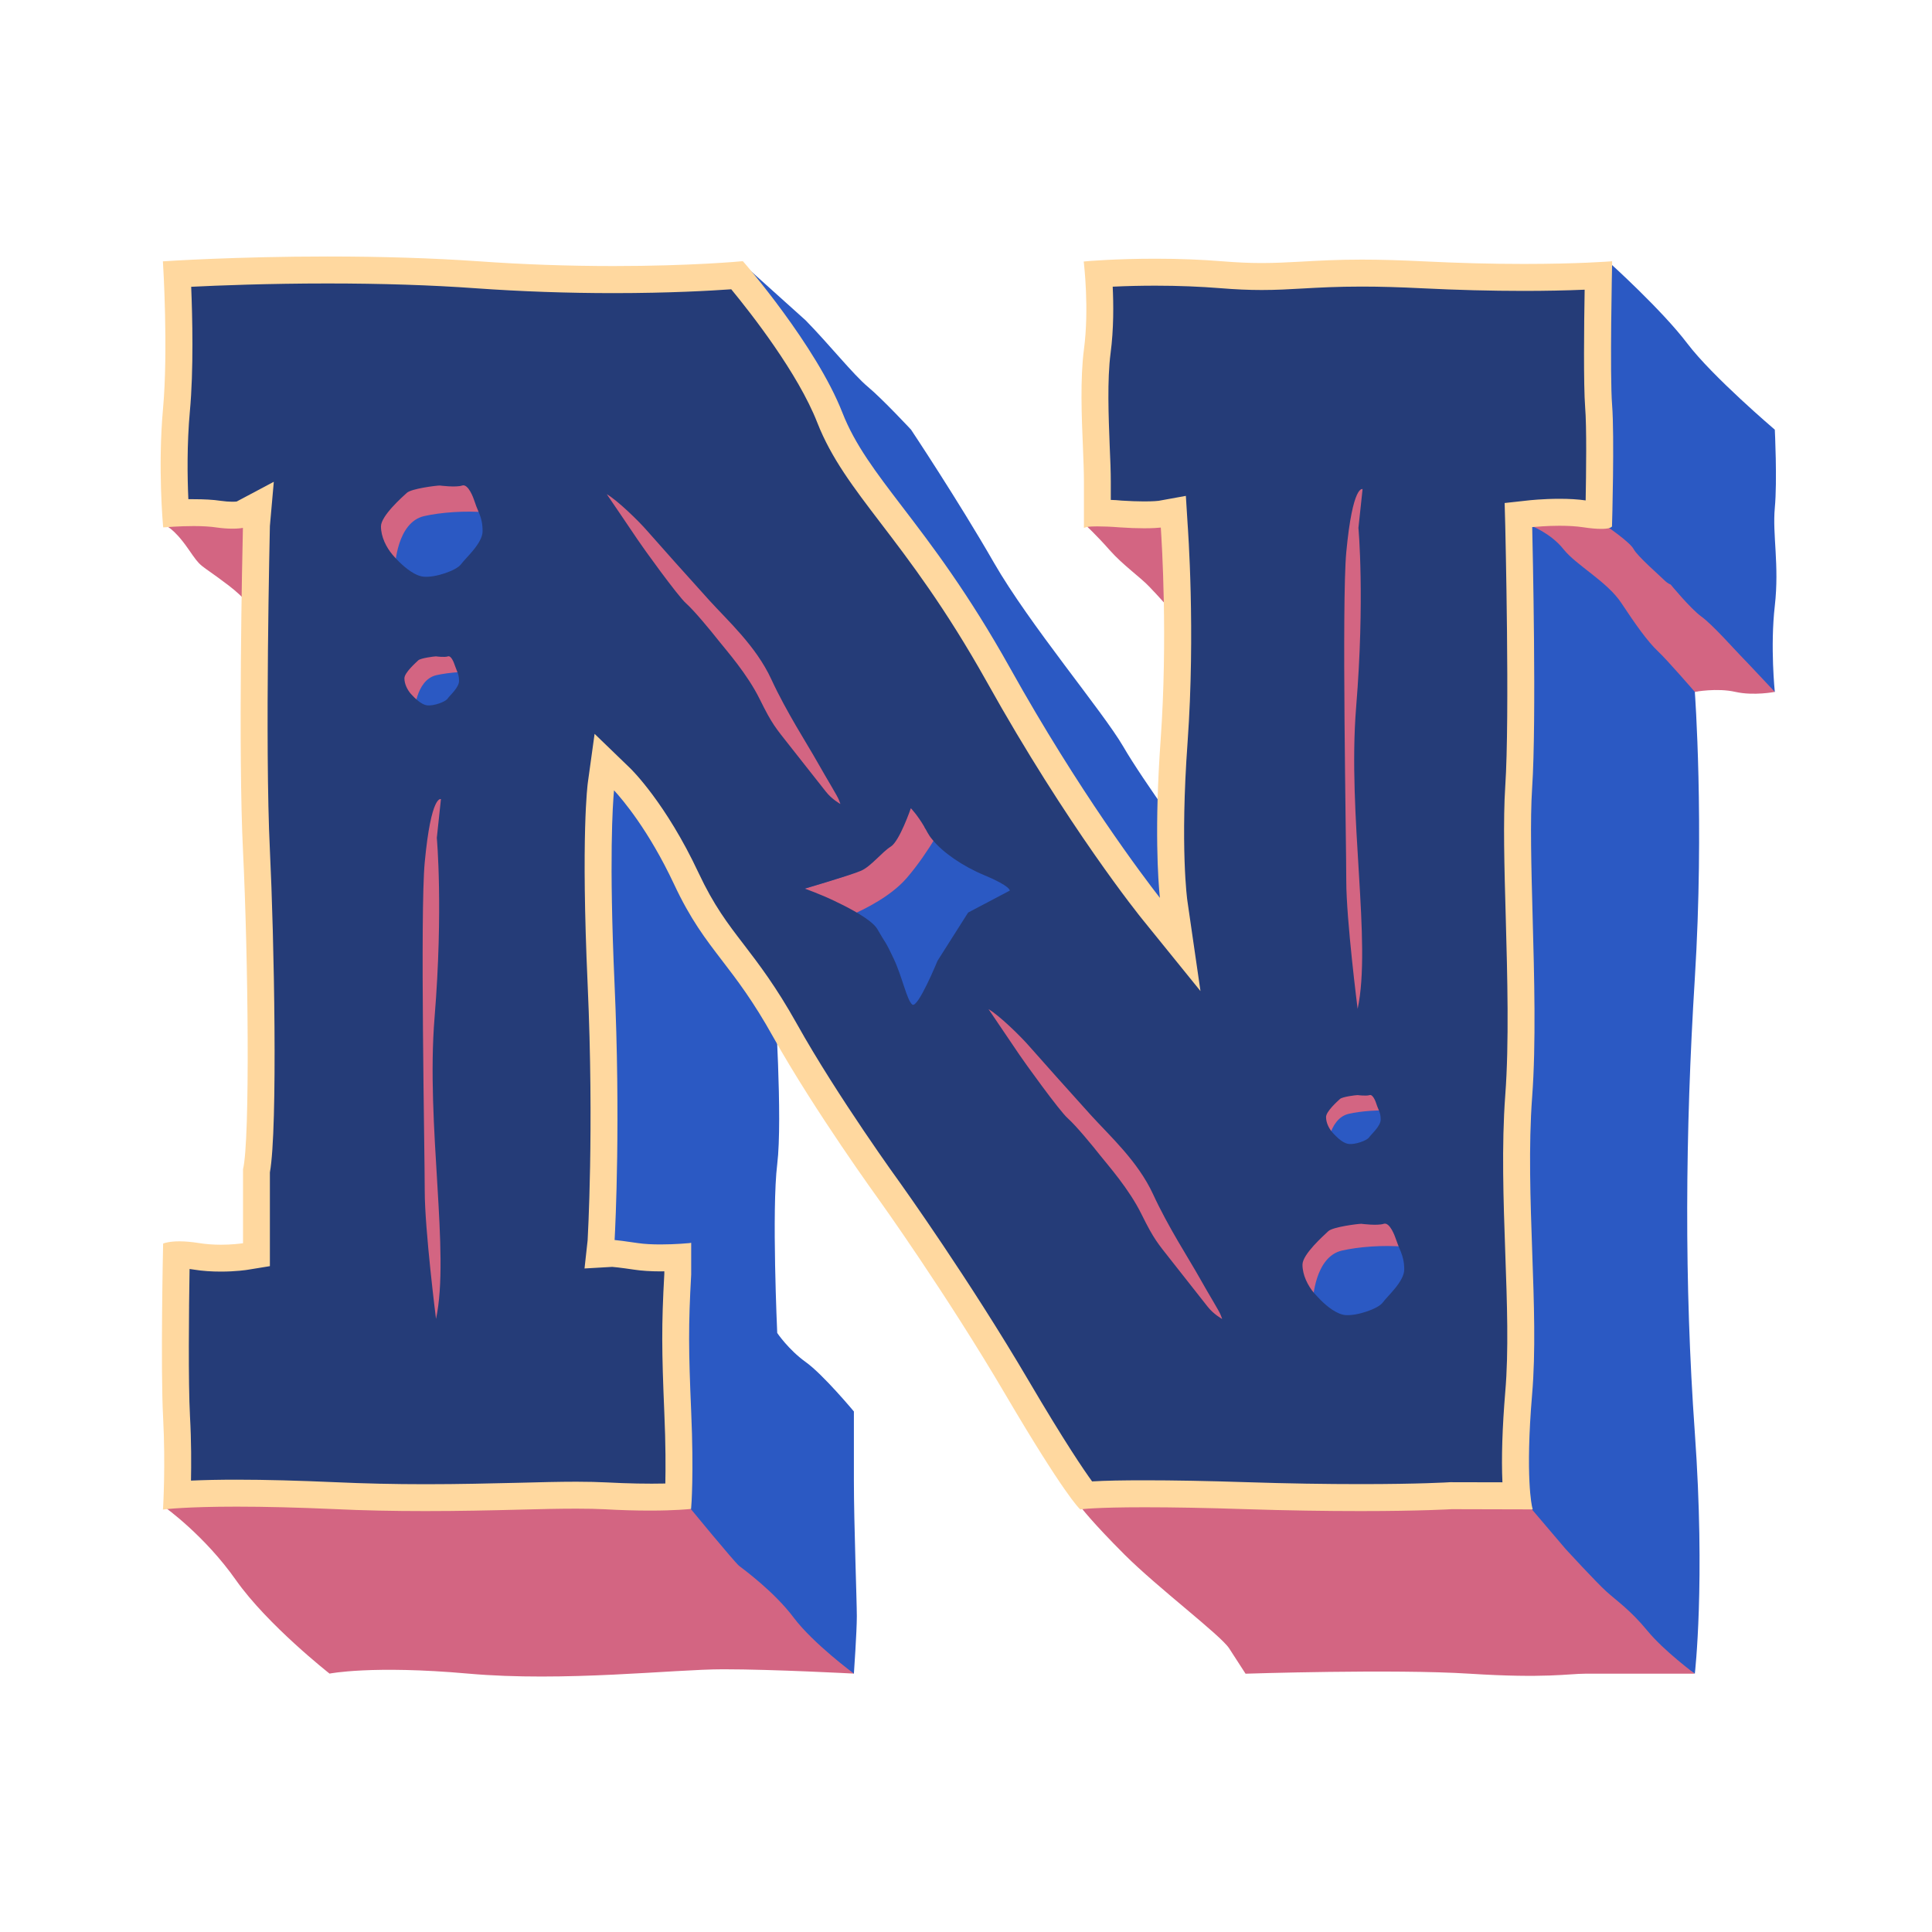 <svg xmlns="http://www.w3.org/2000/svg" xmlns:xlink="http://www.w3.org/1999/xlink" width="100" zoomAndPan="magnify" viewBox="0 0 75 75" height="100" preserveAspectRatio="xMidYMid meet" version="1.0"><defs><clipPath id="id1"><path d="M 6.098 15 L 69 15 L 69 65.309 L 6.098 65.309 Z M 6.098 15 " clip-rule="nonzero"/></clipPath><clipPath id="id2"><path d="M 6.098 10 L 63 10 L 63 59 L 6.098 59 Z M 6.098 10 " clip-rule="nonzero"/></clipPath><clipPath id="id3"><path d="M 6.098 9.809 L 63 9.809 L 63 59 L 6.098 59 Z M 6.098 9.809 " clip-rule="nonzero"/></clipPath></defs><path fill="#2b59c3" d="M 68.898 23.516 C 68.715 25.105 68.898 26.859 68.898 26.859 L 67.281 26.41 L 65.793 26.859 C 65.793 26.859 66.168 31.945 65.793 37.973 C 65.418 44 65.379 49.809 65.793 55.621 C 66.207 61.43 65.793 64.973 65.793 64.973 L 57.695 59.875 L 56.738 55.812 L 56.629 53.93 L 48.418 53.93 L 48.418 41.105 L 55.863 41.105 L 55.652 37.598 L 55.832 18.793 L 62.508 10.223 C 62.508 10.223 64.52 12.039 65.5 13.332 C 66.477 14.621 68.898 16.68 68.898 16.68 C 68.898 16.68 68.996 18.664 68.898 19.715 C 68.801 20.766 69.078 21.926 68.898 23.516 Z M 38.582 21.84 C 37.203 19.438 35.367 16.68 35.367 16.68 C 35.367 16.68 34.266 15.496 33.691 15.016 C 33.117 14.535 32.188 13.367 31.273 12.434 L 28.809 10.219 L 28.477 11.715 L 39.246 32.137 L 34.508 26.523 L 27.664 32.289 L 35.938 42.094 L 42.781 36.328 L 41.941 35.332 L 46.305 35.961 L 46.426 33.113 C 46.426 33.113 44.391 30.34 43.602 28.977 C 42.809 27.617 39.965 24.246 38.582 21.84 Z M 33.148 54.793 C 33.148 54.793 31.945 53.348 31.273 52.871 C 30.605 52.391 30.172 51.746 30.172 51.746 C 30.172 51.746 29.953 46.965 30.172 45.191 C 30.387 43.426 30.074 38.738 30.074 38.738 L 24 27.547 L 21.605 35.77 L 23.188 52.988 L 27.434 61.98 L 33.148 64.973 C 33.148 64.973 33.262 63.344 33.262 62.746 C 33.262 62.148 33.148 59.137 33.148 57.484 C 33.148 55.836 33.148 54.793 33.148 54.793 Z M 21.949 15.98 L 12.996 15.98 L 12.996 28.805 L 21.945 28.805 L 21.945 15.98 Z M 21.949 15.98 " fill-opacity="1" fill-rule="nonzero"/><g clip-path="url(#id1)"><path fill="#d36582" d="M 35.211 34.07 C 34.617 34.766 33.621 35.281 32.918 35.578 C 32.645 35.422 32.348 35.273 32.074 35.145 C 31.496 34.867 30.812 34.621 30.812 34.621 C 30.812 34.621 32.82 34.035 33.246 33.852 C 33.672 33.66 34.145 33.047 34.523 32.809 C 34.902 32.574 35.391 31.156 35.391 31.156 C 35.391 31.156 35.672 31.441 35.977 31.965 C 35.977 31.969 35.973 31.969 35.973 31.969 C 36.02 32.047 36.066 32.121 36.113 32.211 C 36.164 32.309 36.234 32.41 36.32 32.512 C 36.023 33 35.641 33.57 35.211 34.07 Z M 15.324 22.027 L 15.336 21.984 C 15.336 21.984 15.402 20.277 16.465 20.035 C 17.094 19.891 18.062 19.816 18.887 19.891 C 18.844 19.781 18.797 19.68 18.754 19.566 C 18.633 19.238 18.633 19.238 18.633 19.238 C 18.633 19.238 18.398 18.539 18.121 18.633 C 17.844 18.727 17.129 18.633 17.129 18.633 C 16.973 18.633 15.859 18.773 15.66 18.957 C 15.465 19.145 14.512 19.984 14.512 20.449 C 14.512 20.914 14.75 21.383 15.027 21.707 C 15.105 21.801 15.207 21.91 15.324 22.027 Z M 53.625 42.164 C 53.41 42.238 52.867 42.164 52.867 42.164 C 52.746 42.164 51.898 42.273 51.746 42.414 C 51.59 42.559 50.863 43.199 50.863 43.555 C 50.863 43.91 51.047 44.266 51.262 44.516 C 51.316 44.586 51.398 44.672 51.488 44.762 L 51.496 44.73 C 51.496 44.73 51.547 43.426 52.359 43.238 C 52.84 43.129 53.578 43.07 54.207 43.129 C 54.176 43.043 54.141 42.965 54.109 42.879 C 54.016 42.625 54.016 42.625 54.016 42.625 C 54.016 42.625 53.836 42.094 53.625 42.164 Z M 18.203 25.137 C 17.992 25.207 17.445 25.137 17.445 25.137 C 17.324 25.137 16.477 25.246 16.324 25.387 C 16.172 25.531 15.445 26.168 15.445 26.527 C 15.445 26.883 15.629 27.238 15.84 27.488 C 15.898 27.559 15.977 27.645 16.066 27.73 L 16.078 27.699 C 16.078 27.699 16.125 26.398 16.938 26.211 C 17.418 26.102 18.16 26.043 18.789 26.098 C 18.754 26.016 18.719 25.938 18.688 25.852 C 18.598 25.598 18.598 25.598 18.598 25.598 C 18.598 25.598 18.418 25.066 18.203 25.137 Z M 54.871 17.457 L 49.781 17.457 L 49.781 39.887 L 54.871 39.887 Z M 19.305 29.785 L 14.219 29.785 L 14.219 52.816 L 19.305 52.816 Z M 50.223 49.449 C 50.316 49.738 50.477 50.008 50.656 50.219 C 50.73 50.309 50.836 50.422 50.953 50.535 L 50.965 50.492 C 50.965 50.492 51.031 48.789 52.094 48.547 C 52.723 48.402 53.691 48.324 54.512 48.398 C 54.469 48.289 54.422 48.188 54.383 48.074 C 54.262 47.746 54.262 47.746 54.262 47.746 C 54.262 47.746 54.027 47.047 53.746 47.141 C 53.469 47.234 52.758 47.141 52.758 47.141 C 52.598 47.141 51.488 47.281 51.289 47.469 C 51.09 47.652 50.141 48.492 50.141 48.957 C 50.141 48.969 50.141 48.973 50.141 48.984 L 41.863 36.805 L 35.098 41.398 L 43.617 53.93 Z M 36.543 28.719 L 27.371 15.227 L 20.605 19.816 L 29.777 33.309 Z M 67.559 25.441 C 67.367 25.25 66.48 24.246 66.051 23.938 C 65.621 23.625 64.855 22.691 64.855 22.691 C 64.855 22.691 64.758 22.668 64.613 22.527 C 64.473 22.383 63.562 21.594 63.418 21.316 C 63.273 21.043 62.387 20.441 62.387 20.441 L 60.93 20.18 L 59.402 20.395 C 59.402 20.395 60.188 20.684 60.691 21.316 C 61.191 21.949 62.387 22.57 62.941 23.41 C 63.492 24.246 63.969 24.914 64.352 25.273 C 64.734 25.633 65.793 26.859 65.793 26.859 C 65.793 26.859 66.648 26.695 67.367 26.859 C 68.086 27.02 68.898 26.859 68.898 26.859 C 68.898 26.859 67.75 25.633 67.559 25.441 Z M 43.074 21.352 C 43.602 21.949 44.27 22.406 44.629 22.789 C 44.988 23.168 45.371 23.574 45.492 23.793 C 45.609 24.008 45.922 23.48 46.09 22.332 C 46.258 21.188 46.305 18.961 46.305 18.961 L 44.652 18.793 L 42.152 20.395 C 42.152 20.395 42.547 20.754 43.074 21.352 Z M 63.945 63.297 C 63.297 62.508 62.758 62.141 62.363 61.785 C 61.969 61.43 60.785 60.141 60.785 60.141 L 59.402 58.516 C 59.402 58.516 58.633 56.875 56.117 56.875 C 53.605 56.875 48.293 56.586 45.852 56.586 C 43.41 56.586 41.965 58.516 41.965 58.516 C 41.965 58.516 42.367 59.062 43.66 60.355 C 44.953 61.645 47.379 63.473 47.715 63.988 C 48.051 64.504 48.352 64.973 48.352 64.973 C 48.352 64.973 54.105 64.785 57.051 64.973 C 59.992 65.16 60.891 64.973 61.535 64.973 C 62.184 64.973 62.973 64.973 63.078 64.973 C 63.188 64.973 64.262 64.973 64.262 64.973 L 65.789 64.973 C 65.793 64.973 64.59 64.086 63.945 63.297 Z M 30.809 62.793 C 30.055 61.789 28.871 60.926 28.691 60.785 C 28.512 60.641 26.758 58.508 26.758 58.508 C 26.758 58.508 23.664 56.586 23.09 56.586 C 22.516 56.586 8.551 57.52 8.551 57.52 L 6.402 58.512 C 6.402 58.512 7.941 59.605 9.16 61.34 C 10.383 63.078 12.793 64.969 12.793 64.969 C 12.793 64.969 14.438 64.637 18.172 64.969 C 21.906 65.301 26.141 64.801 28.078 64.801 C 30.02 64.801 33.148 64.969 33.148 64.969 C 33.148 64.969 31.562 63.797 30.809 62.793 Z M 7.297 21.293 C 7.867 22.117 7.652 21.797 8.875 22.727 C 10.094 23.66 10.488 24.699 10.488 24.699 L 10.633 19.848 L 8.875 19.465 L 6.402 20.395 C 6.402 20.395 6.723 20.469 7.297 21.293 Z M 7.297 21.293 " fill-opacity="1" fill-rule="nonzero"/></g><g clip-path="url(#id2)"><path fill="#253c78" d="M 62.508 15.734 C 62.414 14.539 62.508 10.223 62.508 10.223 C 62.508 10.223 59.781 10.449 55.258 10.223 C 50.734 9.996 50.23 10.449 47.465 10.223 C 44.703 9.996 42.152 10.223 42.152 10.223 C 42.152 10.223 42.363 11.965 42.152 13.582 C 41.938 15.195 42.152 17.457 42.152 18.711 C 42.152 19.965 42.152 20.395 42.152 20.395 C 42.152 20.395 42.352 20.316 43.48 20.402 C 44.613 20.484 45.133 20.402 45.133 20.402 C 45.133 20.402 45.438 24.438 45.133 28.742 C 44.824 33.043 45.133 35.113 45.133 35.113 C 45.133 35.113 42.285 31.594 39.148 25.984 C 36.016 20.371 33.66 18.672 32.637 16.055 C 31.613 13.438 28.809 10.219 28.809 10.219 C 28.809 10.219 24.434 10.637 18.543 10.219 C 12.656 9.805 6.402 10.215 6.402 10.215 C 6.402 10.215 6.613 13.582 6.402 15.879 C 6.195 18.176 6.402 20.395 6.402 20.395 C 6.402 20.395 7.652 20.289 8.418 20.402 C 9.184 20.516 9.508 20.395 9.508 20.395 C 9.508 20.395 9.301 28.887 9.508 33.047 C 9.711 37.207 9.781 44.285 9.508 45.41 L 9.508 48.328 C 9.508 48.328 8.609 48.473 7.703 48.328 C 6.793 48.184 6.402 48.328 6.402 48.328 C 6.402 48.328 6.301 53.133 6.402 55.023 C 6.504 56.91 6.402 58.516 6.402 58.516 C 6.402 58.516 8.133 58.289 12.965 58.508 C 17.801 58.727 21.367 58.398 23.496 58.516 C 25.629 58.633 26.758 58.508 26.758 58.508 C 26.758 58.508 26.863 57.246 26.758 54.809 C 26.656 52.367 26.648 51.457 26.758 49.477 L 26.758 48.328 C 26.758 48.328 25.578 48.449 24.766 48.328 C 23.953 48.207 23.781 48.207 23.781 48.207 C 23.781 48.207 24.039 43.953 23.781 38.164 C 23.52 32.375 23.781 30.516 23.781 30.516 C 23.781 30.516 25.027 31.723 26.234 34.297 C 27.445 36.875 28.43 37.262 30.078 40.211 C 31.73 43.16 34.18 46.527 34.18 46.527 C 34.18 46.527 36.793 50.172 39.094 54.094 C 41.398 58.012 41.965 58.52 41.965 58.52 C 41.965 58.52 43.051 58.34 48.387 58.512 C 53.723 58.684 56.355 58.512 56.355 58.512 L 59.402 58.52 C 59.402 58.52 59.125 57.414 59.402 54.113 C 59.684 50.816 59.125 46.367 59.402 42.59 C 59.684 38.812 59.219 33.359 59.402 30.586 C 59.586 27.812 59.402 20.398 59.402 20.398 C 59.402 20.398 60.582 20.266 61.477 20.398 C 62.375 20.531 62.508 20.406 62.508 20.406 C 62.508 20.406 62.602 16.93 62.508 15.734 Z M 16.871 39.484 C 16.527 43.68 17.477 48.645 16.926 51.199 C 16.926 51.199 16.488 47.738 16.488 46.23 C 16.488 44.719 16.305 35.406 16.488 33.473 C 16.738 30.82 17.117 31.023 17.117 31.023 L 16.957 32.527 C 16.957 32.527 17.211 35.289 16.871 39.484 Z M 17.375 27.121 C 17.281 27.254 16.836 27.406 16.594 27.383 C 16.418 27.367 16.227 27.215 16.082 27.074 C 16.027 27.02 15.98 26.969 15.941 26.926 C 15.812 26.773 15.699 26.551 15.699 26.332 C 15.699 26.113 16.145 25.723 16.238 25.633 C 16.332 25.547 16.855 25.48 16.926 25.48 C 16.926 25.48 17.262 25.527 17.391 25.48 C 17.523 25.438 17.633 25.766 17.633 25.766 C 17.633 25.766 17.633 25.766 17.691 25.922 C 17.711 25.973 17.73 26.023 17.75 26.074 C 17.789 26.168 17.82 26.27 17.82 26.434 C 17.82 26.688 17.469 26.988 17.375 27.121 Z M 17.902 21.898 C 17.73 22.145 16.898 22.43 16.449 22.387 C 16.125 22.359 15.766 22.074 15.496 21.812 C 15.395 21.711 15.305 21.613 15.238 21.535 C 14.996 21.25 14.789 20.84 14.789 20.434 C 14.789 20.027 15.617 19.293 15.793 19.133 C 15.965 18.969 16.938 18.848 17.074 18.848 C 17.074 18.848 17.699 18.93 17.941 18.848 C 18.184 18.766 18.391 19.375 18.391 19.375 C 18.391 19.375 18.391 19.375 18.492 19.66 C 18.531 19.762 18.57 19.852 18.609 19.945 C 18.68 20.121 18.734 20.316 18.734 20.621 C 18.734 21.09 18.078 21.656 17.902 21.898 Z M 29.496 27.148 C 29.012 26.164 28.191 25.242 27.891 24.863 C 27.594 24.484 26.945 23.699 26.633 23.422 C 26.316 23.145 24.914 21.199 24.75 20.945 C 24.582 20.691 23.555 19.184 23.555 19.184 C 23.969 19.426 24.785 20.215 25.125 20.609 C 25.465 21 26.812 22.508 27.535 23.305 C 28.258 24.102 29.348 25.082 29.941 26.367 C 30.535 27.652 31.328 28.867 31.727 29.578 C 32.125 30.285 32.508 30.895 32.566 31.055 C 32.625 31.211 32.625 31.211 32.625 31.211 C 32.625 31.211 32.293 31.031 32.059 30.73 C 31.824 30.434 31.195 29.633 30.652 28.945 C 30.109 28.254 29.98 28.129 29.496 27.148 Z M 36.395 37.297 C 36.395 37.297 35.629 39.168 35.414 38.996 C 35.203 38.828 35.031 37.934 34.691 37.211 C 34.352 36.488 34.395 36.66 34.055 36.062 C 33.93 35.848 33.559 35.594 33.137 35.355 C 32.891 35.215 32.621 35.082 32.375 34.965 C 31.855 34.715 31.242 34.496 31.242 34.496 C 31.242 34.496 33.047 33.969 33.43 33.801 C 33.816 33.629 34.238 33.078 34.582 32.863 C 34.922 32.652 35.359 31.375 35.359 31.375 C 35.359 31.375 35.613 31.633 35.887 32.105 C 35.887 32.105 35.883 32.105 35.883 32.109 C 35.926 32.176 35.969 32.246 36.008 32.324 C 36.059 32.414 36.117 32.504 36.195 32.594 C 36.594 33.086 37.363 33.625 38.223 33.98 C 39.242 34.406 39.199 34.574 39.199 34.574 L 37.582 35.426 Z M 46.879 50.723 C 46.645 50.426 46.012 49.625 45.473 48.938 C 44.93 48.246 44.801 48.121 44.316 47.141 C 43.832 46.156 43.012 45.234 42.711 44.855 C 42.414 44.477 41.766 43.691 41.453 43.414 C 41.137 43.141 39.738 41.195 39.57 40.941 C 39.402 40.688 38.375 39.176 38.375 39.176 C 38.789 39.418 39.605 40.211 39.945 40.602 C 40.285 40.992 41.633 42.5 42.355 43.297 C 43.078 44.094 44.168 45.074 44.762 46.359 C 45.355 47.645 46.148 48.859 46.547 49.57 C 46.945 50.281 47.328 50.891 47.387 51.047 C 47.445 51.203 47.445 51.203 47.445 51.203 C 47.445 51.203 47.113 51.023 46.879 50.723 Z M 52.262 21.438 C 52.512 18.785 52.895 18.988 52.895 18.988 L 52.734 20.492 C 52.734 20.492 52.988 23.254 52.645 27.453 C 52.305 31.648 53.254 36.609 52.703 39.164 C 52.703 39.164 52.262 35.707 52.262 34.195 C 52.262 32.684 52.082 23.371 52.262 21.438 Z M 52.016 42.664 C 52.109 42.574 52.633 42.512 52.703 42.512 C 52.703 42.512 53.039 42.555 53.168 42.512 C 53.301 42.469 53.41 42.793 53.41 42.793 C 53.41 42.793 53.41 42.793 53.465 42.949 C 53.484 43 53.508 43.051 53.527 43.102 C 53.566 43.195 53.598 43.297 53.598 43.461 C 53.598 43.715 53.242 44.02 53.148 44.152 C 53.059 44.281 52.609 44.434 52.371 44.41 C 52.195 44.395 52 44.246 51.859 44.102 C 51.801 44.051 51.754 43.996 51.719 43.953 C 51.586 43.801 51.477 43.582 51.477 43.363 C 51.477 43.145 51.922 42.75 52.016 42.664 Z M 53.68 50.562 C 53.508 50.805 52.676 51.09 52.227 51.051 C 51.902 51.02 51.539 50.738 51.273 50.473 C 51.172 50.371 51.082 50.273 51.012 50.195 C 50.77 49.91 50.562 49.5 50.562 49.094 C 50.562 48.688 51.395 47.957 51.566 47.793 C 51.742 47.629 52.711 47.508 52.848 47.508 C 52.848 47.508 53.473 47.59 53.715 47.508 C 53.957 47.426 54.164 48.035 54.164 48.035 C 54.164 48.035 54.164 48.035 54.27 48.324 C 54.305 48.422 54.348 48.512 54.387 48.609 C 54.453 48.785 54.512 48.977 54.512 49.281 C 54.512 49.75 53.855 50.316 53.68 50.562 Z M 53.68 50.562 " fill-opacity="1" fill-rule="nonzero"/></g><g clip-path="url(#id3)"><path fill="#ffd89f" d="M 62.582 15.727 C 62.488 14.547 62.582 10.266 62.582 10.223 L 62.582 10.141 L 62.5 10.148 C 62.488 10.148 61.266 10.246 59.148 10.246 C 57.902 10.246 56.594 10.211 55.262 10.145 C 54.379 10.102 53.598 10.078 52.867 10.078 C 51.883 10.078 51.16 10.121 50.523 10.156 C 50.004 10.184 49.516 10.211 48.977 10.211 C 48.492 10.211 48.016 10.188 47.473 10.145 C 46.656 10.078 45.777 10.043 44.859 10.043 C 43.301 10.043 42.156 10.141 42.145 10.145 L 42.07 10.152 L 42.078 10.227 C 42.078 10.246 42.289 11.984 42.078 13.566 C 41.93 14.703 41.988 16.172 42.039 17.352 C 42.059 17.855 42.078 18.332 42.078 18.707 L 42.078 20.492 L 42.176 20.461 C 42.18 20.461 42.266 20.434 42.598 20.434 C 42.832 20.434 43.125 20.445 43.477 20.473 C 43.812 20.496 44.129 20.508 44.414 20.508 C 44.742 20.508 44.957 20.492 45.062 20.48 C 45.102 21.062 45.336 24.809 45.055 28.73 C 44.812 32.141 44.957 34.168 45.027 34.855 C 44.379 34.023 41.887 30.73 39.215 25.941 C 37.582 23.016 36.164 21.16 35.023 19.668 C 34 18.328 33.191 17.27 32.703 16.023 C 31.688 13.422 28.895 10.199 28.863 10.168 L 28.84 10.141 L 28.801 10.141 C 28.781 10.145 26.824 10.328 23.82 10.328 C 22.059 10.328 20.285 10.266 18.551 10.141 C 16.793 10.02 14.828 9.957 12.715 9.957 C 9.188 9.957 6.426 10.137 6.398 10.141 L 6.324 10.145 L 6.328 10.219 C 6.332 10.25 6.535 13.605 6.328 15.871 C 6.121 18.148 6.328 20.379 6.328 20.402 L 6.336 20.473 L 6.41 20.469 C 6.414 20.469 6.945 20.422 7.516 20.422 C 7.875 20.422 8.176 20.441 8.41 20.477 C 8.629 20.508 8.836 20.523 9.023 20.523 C 9.215 20.523 9.348 20.508 9.43 20.492 C 9.406 21.453 9.242 29.176 9.434 33.051 C 9.633 37.105 9.715 44.246 9.434 45.391 L 9.434 48.262 C 9.301 48.281 8.977 48.32 8.574 48.32 C 8.27 48.32 7.977 48.297 7.715 48.254 C 7.441 48.211 7.191 48.188 6.965 48.188 C 6.57 48.188 6.387 48.258 6.379 48.258 L 6.332 48.277 L 6.332 48.328 C 6.328 48.375 6.23 53.156 6.332 55.027 C 6.43 56.891 6.332 58.496 6.332 58.512 L 6.324 58.602 L 6.414 58.59 C 6.422 58.59 7.219 58.488 9.184 58.488 C 10.297 58.488 11.566 58.52 12.965 58.582 C 14.113 58.637 15.277 58.66 16.516 58.66 C 17.859 58.66 19.066 58.633 20.129 58.605 C 20.98 58.582 21.715 58.566 22.371 58.566 C 22.812 58.566 23.18 58.574 23.492 58.59 C 24.098 58.625 24.684 58.641 25.227 58.641 C 26.227 58.641 26.762 58.582 26.766 58.582 L 26.828 58.574 L 26.832 58.516 C 26.836 58.504 26.938 57.219 26.832 54.805 C 26.73 52.414 26.719 51.48 26.832 49.477 L 26.832 48.246 L 26.75 48.258 C 26.746 48.258 26.223 48.309 25.641 48.309 C 25.305 48.309 25.012 48.293 24.773 48.258 C 24.23 48.176 23.973 48.148 23.859 48.137 C 23.891 47.543 24.094 43.473 23.855 38.16 C 23.641 33.352 23.785 31.238 23.836 30.68 C 24.164 31.035 25.184 32.23 26.168 34.328 C 26.809 35.695 27.379 36.438 28.035 37.293 C 28.598 38.027 29.238 38.859 30.012 40.25 C 31.648 43.168 34.094 46.535 34.117 46.57 C 34.145 46.605 36.754 50.258 39.027 54.129 C 41.312 58.016 41.891 58.551 41.914 58.574 L 41.941 58.598 L 41.977 58.59 C 41.98 58.59 42.496 58.512 44.434 58.512 C 45.52 58.512 46.852 58.535 48.383 58.586 C 49.961 58.637 51.453 58.66 52.824 58.66 C 55.164 58.66 56.348 58.586 56.355 58.586 L 59.5 58.594 L 59.477 58.5 C 59.473 58.488 59.203 57.363 59.477 54.121 C 59.617 52.484 59.551 50.594 59.48 48.59 C 59.41 46.578 59.336 44.5 59.477 42.594 C 59.633 40.52 59.559 37.895 59.496 35.578 C 59.445 33.652 59.395 31.836 59.477 30.59 C 59.652 27.984 59.496 21.223 59.48 20.461 C 59.641 20.449 60.066 20.41 60.539 20.41 C 60.895 20.41 61.207 20.43 61.465 20.469 C 61.742 20.512 61.977 20.531 62.16 20.531 C 62.449 20.531 62.535 20.48 62.555 20.457 L 62.578 20.438 L 62.578 20.406 C 62.582 20.367 62.676 16.914 62.582 15.727 Z M 58.434 20.418 C 58.434 20.492 58.613 27.84 58.434 30.52 C 58.348 31.816 58.398 33.66 58.453 35.609 C 58.516 37.898 58.586 40.496 58.434 42.516 C 58.289 44.477 58.363 46.582 58.434 48.625 C 58.504 50.594 58.57 52.457 58.434 54.031 C 58.32 55.414 58.281 56.594 58.324 57.543 L 56.359 57.539 L 56.293 57.539 C 56.246 57.543 55.094 57.613 52.824 57.613 C 51.465 57.613 49.98 57.59 48.418 57.539 C 46.871 57.488 45.531 57.465 44.434 57.465 C 43.59 57.465 42.906 57.477 42.395 57.508 C 42.074 57.066 41.34 55.992 39.934 53.602 C 37.625 49.672 34.992 45.992 34.965 45.953 C 34.941 45.922 32.516 42.578 30.93 39.738 C 30.117 38.285 29.453 37.422 28.867 36.656 C 28.246 35.848 27.711 35.148 27.117 33.883 C 25.848 31.176 24.512 29.867 24.457 29.816 L 23.082 28.488 L 22.82 30.379 C 22.809 30.457 22.551 32.402 22.812 38.207 C 23.066 43.863 22.812 48.105 22.812 48.145 L 22.691 49.242 L 23.766 49.18 C 23.82 49.184 24.043 49.203 24.625 49.289 C 24.91 49.332 25.254 49.355 25.648 49.355 C 25.695 49.355 25.742 49.355 25.789 49.352 L 25.789 49.445 C 25.676 51.477 25.688 52.422 25.789 54.848 C 25.844 56.086 25.84 57.012 25.828 57.59 C 25.148 57.605 24.367 57.59 23.551 57.547 C 23.219 57.531 22.832 57.52 22.375 57.52 C 21.703 57.52 20.961 57.539 20.105 57.562 C 19.047 57.586 17.848 57.617 16.516 57.617 C 15.293 57.617 14.148 57.59 13.012 57.539 C 11.602 57.477 10.312 57.441 9.184 57.441 C 8.527 57.441 7.934 57.453 7.414 57.477 C 7.426 56.867 7.43 55.957 7.375 54.973 C 7.305 53.652 7.332 50.863 7.359 49.262 C 7.422 49.27 7.484 49.277 7.547 49.289 C 7.867 49.34 8.211 49.363 8.574 49.363 C 9.152 49.363 9.582 49.301 9.66 49.285 L 10.477 49.152 L 10.477 45.512 C 10.789 43.797 10.641 36.344 10.477 33 C 10.277 28.922 10.477 20.504 10.477 20.422 L 10.629 18.703 L 9.188 19.469 C 9.152 19.473 9.098 19.477 9.02 19.477 C 8.887 19.477 8.73 19.465 8.562 19.441 C 8.277 19.398 7.926 19.379 7.512 19.379 C 7.445 19.379 7.379 19.379 7.312 19.379 C 7.273 18.52 7.254 17.25 7.371 15.965 C 7.52 14.359 7.469 12.277 7.422 11.133 C 8.441 11.082 10.418 11.004 12.715 11.004 C 14.805 11.004 16.742 11.066 18.473 11.191 C 20.234 11.316 22.031 11.379 23.82 11.379 C 25.988 11.379 27.598 11.285 28.387 11.23 C 29.16 12.168 30.977 14.488 31.727 16.406 C 32.27 17.789 33.117 18.902 34.191 20.309 C 35.309 21.773 36.699 23.594 38.301 26.457 C 41.441 32.086 44.254 35.578 44.375 35.723 L 46.602 38.473 L 46.094 34.969 C 46.09 34.949 45.805 32.922 46.102 28.809 C 46.41 24.496 46.113 20.492 46.102 20.328 L 46.035 19.25 L 44.98 19.441 C 44.961 19.445 44.773 19.465 44.41 19.465 C 44.152 19.465 43.863 19.453 43.551 19.434 C 43.398 19.418 43.258 19.41 43.121 19.406 L 43.121 18.707 C 43.121 18.309 43.102 17.824 43.078 17.309 C 43.035 16.172 42.977 14.754 43.113 13.707 C 43.238 12.766 43.227 11.801 43.195 11.129 C 43.746 11.102 44.305 11.09 44.855 11.09 C 45.746 11.09 46.594 11.125 47.383 11.188 C 47.949 11.234 48.469 11.258 48.973 11.258 C 49.543 11.258 50.043 11.23 50.578 11.199 C 51.203 11.164 51.906 11.125 52.867 11.125 C 53.578 11.125 54.344 11.148 55.207 11.191 C 56.555 11.258 57.879 11.293 59.145 11.293 C 59.988 11.293 60.785 11.277 61.516 11.246 C 61.492 12.613 61.469 14.945 61.535 15.809 C 61.598 16.566 61.574 18.363 61.555 19.426 C 61.258 19.383 60.914 19.363 60.539 19.363 C 59.898 19.363 59.352 19.422 59.293 19.43 L 58.41 19.527 Z M 58.434 20.418 " fill-opacity="1" fill-rule="nonzero"/></g></svg>